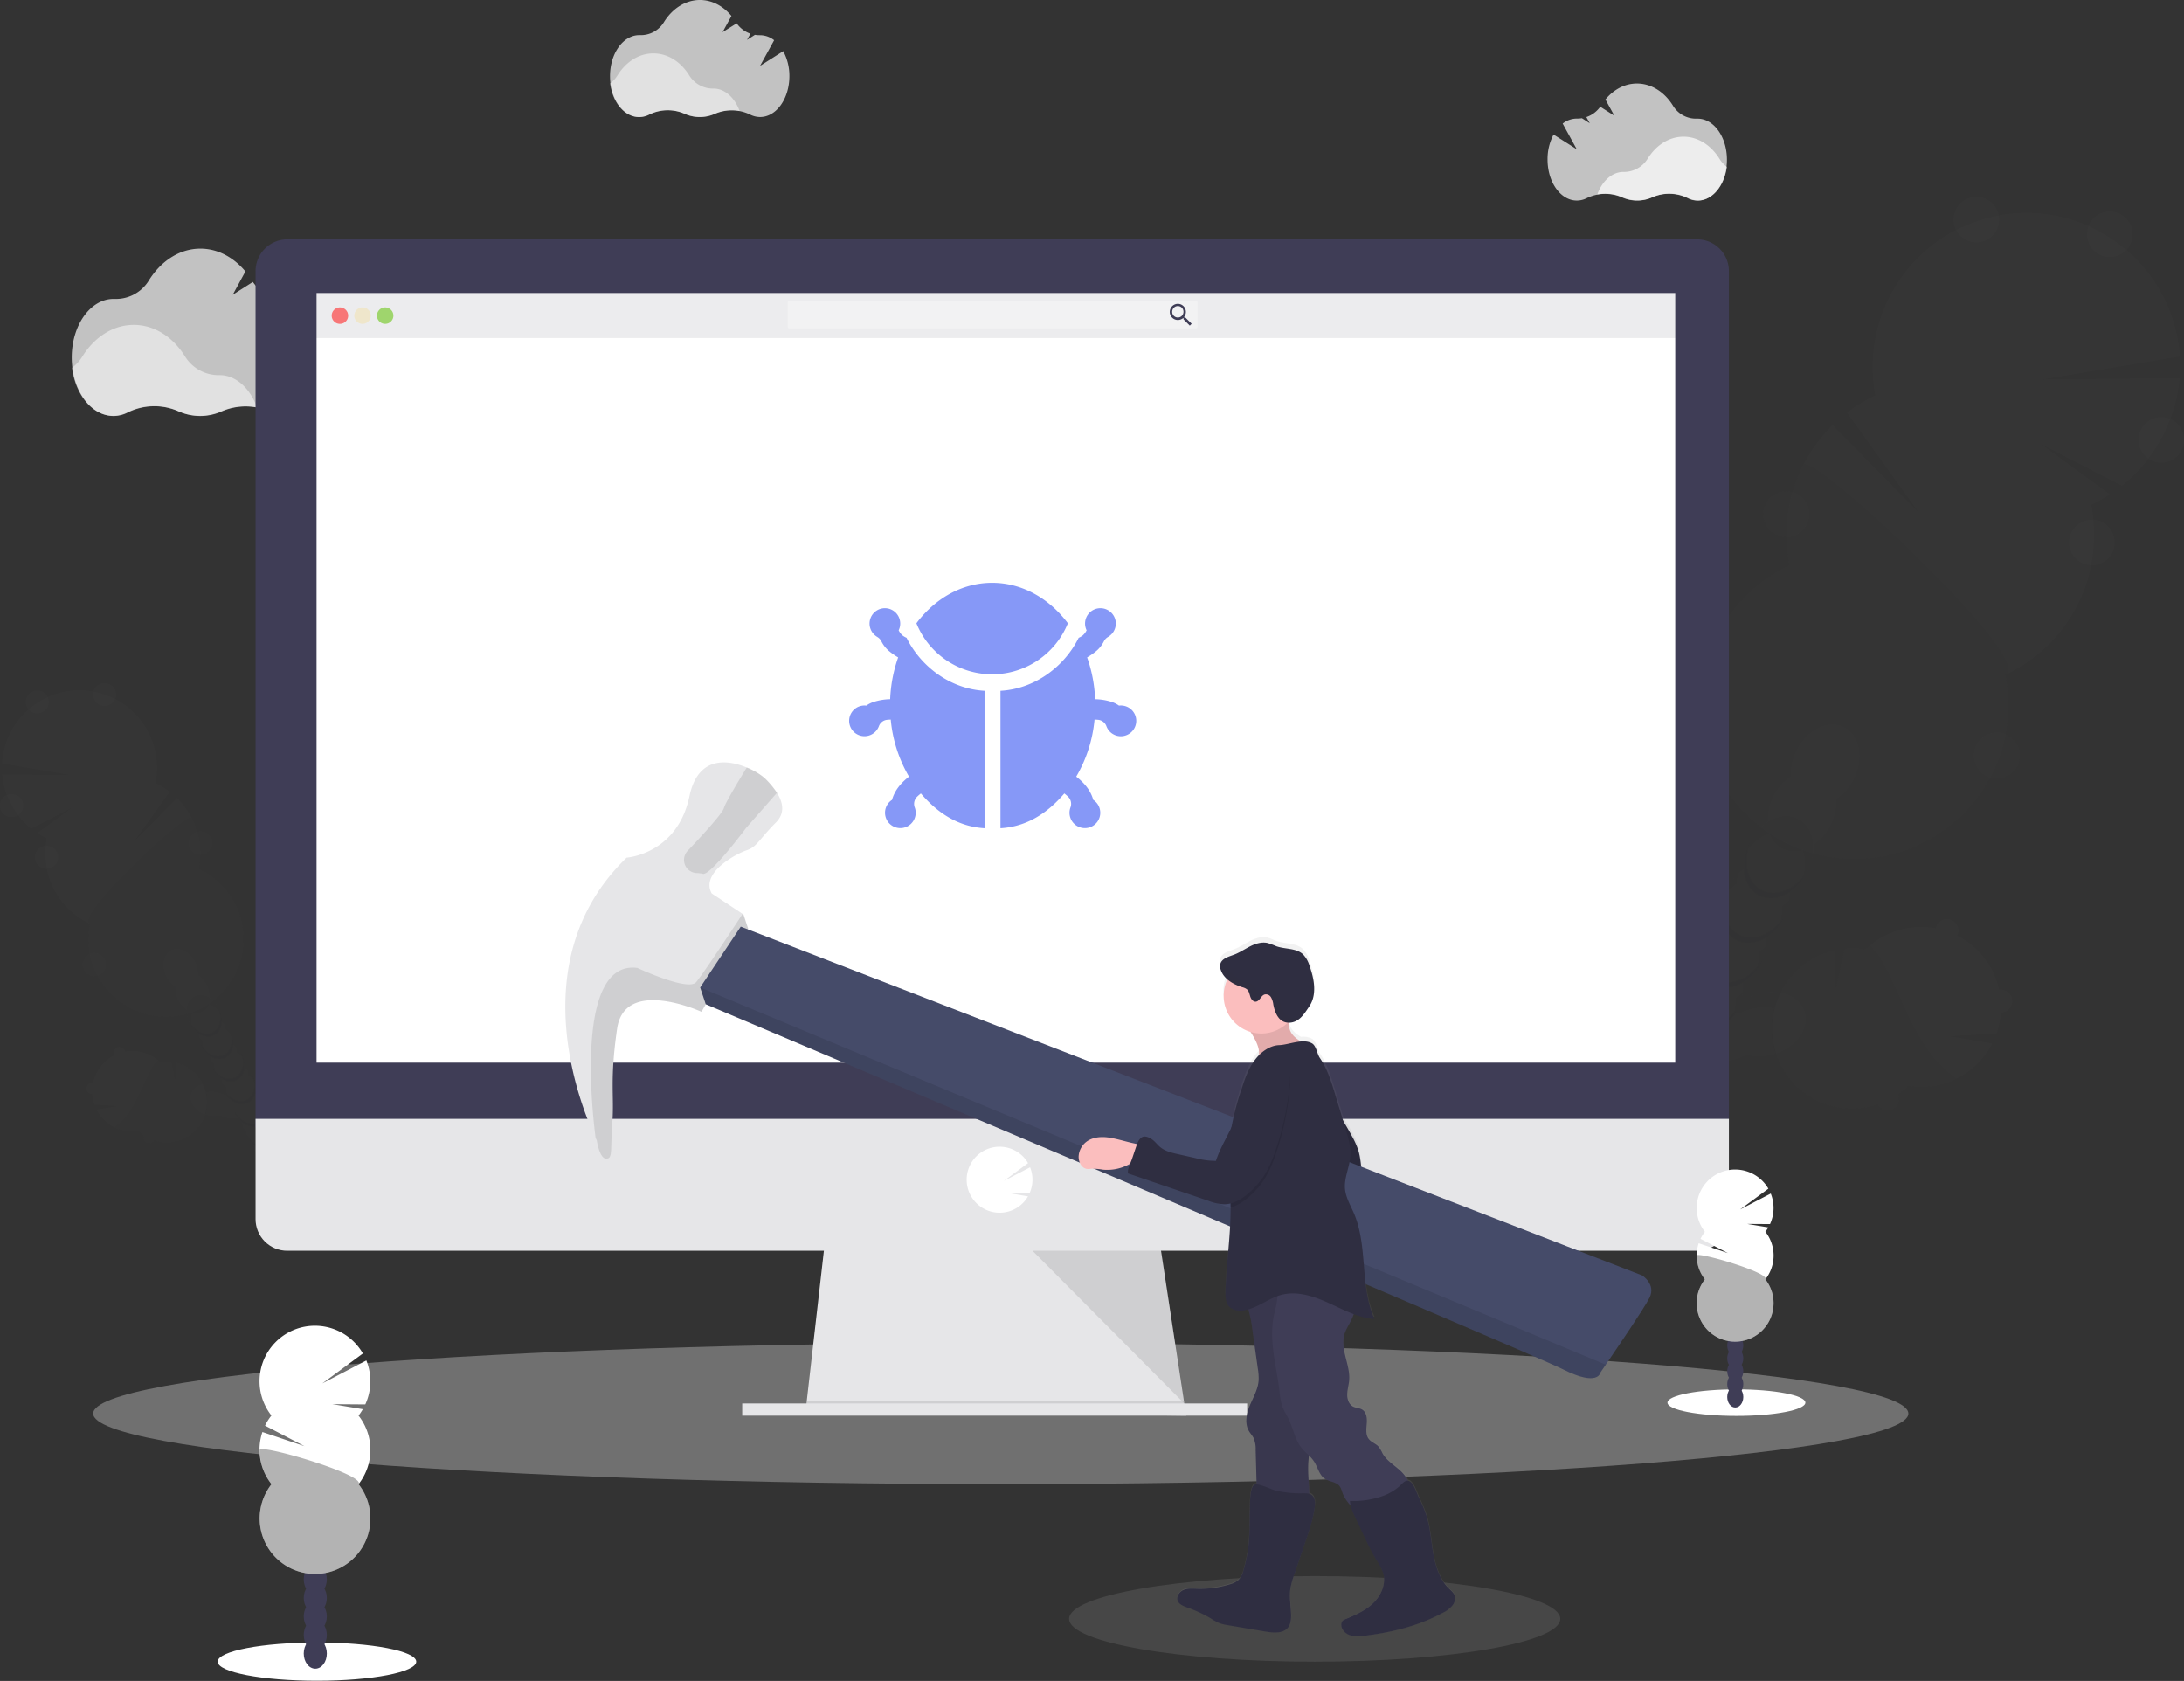 <svg width="217" height="167" fill="none" xmlns="http://www.w3.org/2000/svg"><rect width="100%" height="100%" fill="#333333" stroke="none"/><g clip-path="url(#clip0)"><path opacity=".3" d="M99.435 147.443c49.804 0 90.178-3.139 90.178-7.012 0-3.873-40.374-7.012-90.178-7.012-49.804 0-90.178 3.139-90.178 7.012 0 3.873 40.374 7.012 90.178 7.012z" fill="#fff"/><g opacity=".1"><path opacity=".1" d="M179.306 100.474c-.539-1.638-2.725-2.393-4.88-1.683a5.259 5.259 0 00-.898.389 4.569 4.569 0 00-.424-.098c.117-.471.163-.958.133-1.443a5.222 5.222 0 002.313-4.562 5.228 5.228 0 002.304-4.562 5.041 5.041 0 001.747-1.98c1.039-2.062.609-4.378-.964-5.175-1.572-.796-3.692.23-4.731 2.291a5.04 5.04 0 00-.558 2.582 5.235 5.235 0 00-2.305 4.562 5.24 5.24 0 00-2.304 4.562 5.235 5.235 0 00-2.313 4.564 5.046 5.046 0 00-1.746 1.981 5.393 5.393 0 00-.441 1.22 4.525 4.525 0 00-.942-1.006 5.41 5.41 0 00-.213-.956c-.708-2.16-2.609-3.478-4.243-2.938-1.634.54-2.389 2.726-1.681 4.887.29.926.849 1.746 1.604 2.354.042.325.113.645.213.956.411 1.254 1.224 2.223 2.153 2.71a4.98 4.98 0 00-.176.828 5.384 5.384 0 00-1.6 3.169 5.372 5.372 0 00-1.6 3.17 5.248 5.248 0 00-1.061 1.447c-1.041 2.061-.611 4.379.962 5.174 1.572.795 3.692-.227 4.733-2.29.275-.538.455-1.12.531-1.72a5.38 5.38 0 001.6-3.168 5.372 5.372 0 001.6-3.17 5.36 5.36 0 001.58-3.168 5.354 5.354 0 001.604-3.175c.27-.256.512-.541.72-.85a4.965 4.965 0 002.603-.164c.311-.101.611-.231.898-.388a4.924 4.924 0 002.847-.102c2.15-.704 3.472-2.608 2.935-4.248z" fill="#3F3D56"/><g opacity=".1" fill="#000"><path opacity=".1" d="M175.501 94.014c-.223.22-.467.415-.73.585a4.88 4.88 0 01-.235 1.79c.167-.23.316-.474.445-.728a5.243 5.243 0 00.52-1.647zM177.805 89.452c-.222.22-.467.415-.73.585a4.88 4.88 0 01-.235 1.79c.167-.23.316-.475.445-.73a5.261 5.261 0 00.52-1.645zM172.579 87.754a4.736 4.736 0 01.036-.937 5.284 5.284 0 00-1.014 1.396 5.51 5.51 0 00-.323.793c.352-.496.793-.92 1.301-1.252zM157.954 115.363c.185-.259.395-.499.626-.718.036-.288.097-.573.184-.85a5.4 5.4 0 00-.486.788 5.366 5.366 0 00-.324.78zM159.553 112.197c.186-.259.395-.499.626-.718.035-.281.094-.558.176-.829a5.504 5.504 0 00-.467.763 5.651 5.651 0 00-.335.784zM173.195 98.576c-.221.22-.465.415-.728.583.029.484-.016.971-.134 1.442.144.025.285.058.425.098.286-.157.587-.287.897-.389 2.16-.71 4.344.045 4.881 1.683.133.412.156.851.068 1.275.71-.837 1.005-1.857.7-2.792-.539-1.638-2.725-2.393-4.88-1.683a5.224 5.224 0 00-.898.389 4.601 4.601 0 00-.424-.098c.04-.17.07-.338.093-.508zM157.164 116.955a5.4 5.4 0 00-.812 1.583c.189-.26.402-.502.636-.723.033-.291.092-.579.176-.86zM170.265 92.317a4.59 4.59 0 01.036-.938 5.31 5.31 0 00-1.337 2.189c.351-.495.792-.92 1.301-1.251zM166.935 110.922a5.21 5.21 0 01-.212.931 5.666 5.666 0 00.789-1.581c-.174.233-.367.45-.577.65zM163.735 117.259a5.116 5.116 0 01-.213.93 5.608 5.608 0 00.792-1.581 5.045 5.045 0 01-.579.651zM165.335 114.088a5.042 5.042 0 01-.212.931 5.71 5.71 0 00.454-.718c.139-.273.255-.558.346-.85a5.139 5.139 0 01-.588.637zM168.535 107.754a5.177 5.177 0 01-.212.928 5.51 5.51 0 00.791-1.593 5.019 5.019 0 01-.579.665zM158.06 99.74c1.638-.537 3.539.779 4.243 2.94.1.312.171.633.212.958.364.284.682.623.943 1.005a5.36 5.36 0 01.441-1.222c.074-.144.155-.282.238-.425a4.495 4.495 0 00-.849-.888 5.458 5.458 0 00-.212-.956c-.709-2.161-2.61-3.479-4.244-2.939-.934.306-1.579 1.15-1.829 2.216a2.475 2.475 0 011.057-.688zM165.656 101.441a4.64 4.64 0 01.038-.935 5.276 5.276 0 00-1.016 1.396 5.479 5.479 0 00-.323.79 4.9 4.9 0 011.301-1.251zM167.96 96.876a4.641 4.641 0 01.039-.935 5.207 5.207 0 00-1.017 1.394c-.128.256-.236.52-.322.793.351-.495.792-.92 1.3-1.252zM162.136 120.427a5.23 5.23 0 01-.212.933 5.464 5.464 0 00.791-1.592 4.967 4.967 0 01-.579.659z"/></g><path opacity=".1" d="M182.45 79.39a5.024 5.024 0 001.746-1.98c1.042-2.061.611-4.38-.961-5.176-1.572-.797-3.692.23-4.734 2.293a5.031 5.031 0 00-.556 2.588 5.232 5.232 0 00-2.304 4.562 5.017 5.017 0 00-1.746 1.98 5.276 5.276 0 00-.321.785 4.424 4.424 0 012.285-1.7 2.6 2.6 0 003.298 1.665 4.44 4.44 0 010 2.85c.165-.229.313-.47.441-.723a5.029 5.029 0 00.556-2.581 5.227 5.227 0 002.304-4.562h-.008z" fill="#3F3D56"/><path opacity=".1" d="M207.776 50.143c.64-.299 1.258-.642 1.85-1.026l-6.86-5.019 8.063 4.158a15.323 15.323 0 005.729-10.69l-13.703.14 13.733-2.299a15.313 15.313 0 00-5.547-10.78 15.261 15.261 0 00-22.055 2.831 15.309 15.309 0 00-2.651 11.833 15.295 15.295 0 00-2.814 1.7l7.161 9.973-8.597-8.73a15.324 15.324 0 00-4.28 13.942 15.289 15.289 0 00-6.36 5.544 15.319 15.319 0 00-.255 16.23 15.29 15.29 0 006.182 5.742 15.26 15.26 0 0016.142-1.474 15.317 15.317 0 005.732-15.183 15.286 15.286 0 007.186-6.967 15.319 15.319 0 001.344-9.925z" fill="#fff"/><path opacity=".1" d="M179.157 46.25a15.27 15.27 0 00-1.348 9.926 15.28 15.28 0 00-6.359 5.544 15.31 15.31 0 00-.255 16.23 15.283 15.283 0 006.182 5.742 15.256 15.256 0 0016.141-1.474 15.298 15.298 0 005.043-6.768 15.317 15.317 0 00.689-8.416c2.999-1.394-19.325-22.316-20.093-20.783z" fill="#000"/><path opacity=".1" d="M196.374 24.099a2.27 2.27 0 002.268-2.272 2.27 2.27 0 00-2.268-2.272 2.27 2.27 0 00-2.269 2.272 2.27 2.27 0 002.269 2.271zM209.623 25.556a2.27 2.27 0 002.268-2.271 2.27 2.27 0 00-2.268-2.272 2.27 2.27 0 00-2.269 2.272 2.27 2.27 0 002.269 2.271zM214.732 45.968A2.27 2.27 0 00217 43.697a2.27 2.27 0 00-2.268-2.272 2.27 2.27 0 00-2.269 2.272 2.27 2.27 0 002.269 2.271zM207.836 56.161a2.27 2.27 0 002.268-2.271 2.27 2.27 0 00-2.268-2.272 2.27 2.27 0 00-2.269 2.272 2.27 2.27 0 002.269 2.271zM198.415 77.332a2.27 2.27 0 002.268-2.272 2.27 2.27 0 00-2.268-2.271 2.27 2.27 0 00-2.269 2.271 2.27 2.27 0 002.269 2.272z" fill="#fff"/><path opacity=".1" d="M198.415 77.332a2.27 2.27 0 002.268-2.272 2.27 2.27 0 00-2.268-2.271 2.27 2.27 0 00-2.269 2.271 2.27 2.27 0 002.269 2.272z" fill="#000"/><path opacity=".1" d="M177.468 53.354a2.27 2.27 0 002.268-2.271 2.27 2.27 0 00-2.268-2.272 2.27 2.27 0 00-2.268 2.272 2.27 2.27 0 002.268 2.271z" fill="#fff"/><path opacity=".1" d="M177.468 53.354a2.27 2.27 0 002.268-2.271 2.27 2.27 0 00-2.268-2.272 2.27 2.27 0 00-2.268 2.272 2.27 2.27 0 002.268 2.271zM175.049 88.445c-1.509-.763-1.965-2.924-1.084-4.917a4.12 4.12 0 00-.134.25c-1.042 2.062-.611 4.378.961 5.175 1.573.796 3.692-.23 4.732-2.29.045-.086.083-.173.121-.258-1.08 1.893-3.089 2.805-4.596 2.04zM172.808 92.882c-1.506-.763-1.965-2.924-1.082-4.92a6.067 6.067 0 00-.136.251c-1.041 2.061-.611 4.38.962 5.174 1.572.795 3.692-.227 4.733-2.29.043-.085.083-.17.121-.257-1.082 1.893-3.089 2.804-4.598 2.042zM170.568 97.316c-1.507-.763-1.965-2.924-1.082-4.917-.047.08-.094.164-.136.25-1.042 2.062-.609 4.378.963 5.175 1.573.797 3.69-.23 4.732-2.29.042-.086.083-.173.121-.258-1.08 1.894-3.089 2.805-4.598 2.04zM168.336 101.764c-1.509-.763-1.965-2.924-1.085-4.917-.046.08-.091.164-.135.249-1.04 2.06-.609 4.379.963 5.176 1.572.797 3.692-.23 4.732-2.293.044-.085.082-.17.121-.257-1.087 1.883-3.096 2.794-4.596 2.042zM166.089 106.188c-1.509-.763-1.965-2.924-1.085-4.917a3.92 3.92 0 00-.133.25c-1.042 2.062-.611 4.378.961 5.175 1.572.796 3.692-.23 4.734-2.291a9.91 9.91 0 00.121-.257c-1.078 1.893-3.092 2.805-4.598 2.04zM163.848 110.625c-1.507-.763-1.965-2.924-1.082-4.917a3.93 3.93 0 00-.136.248c-1.042 2.061-.611 4.38.963 5.176 1.575.797 3.682-.231 4.742-2.292.043-.085.083-.17.121-.257-1.092 1.893-3.091 2.804-4.608 2.042zM161.608 115.059c-1.507-.762-1.965-2.923-1.083-4.917-.046.083-.091.164-.135.251-1.04 2.061-.609 4.377.963 5.174 1.572.797 3.692-.229 4.732-2.29.044-.085.082-.173.121-.258-1.08 1.894-3.09 2.805-4.598 2.04zM159.368 119.496c-1.508-.763-1.964-2.924-1.084-4.917a4.92 4.92 0 00-.134.249c-1.041 2.061-.611 4.379.962 5.176 1.572.797 3.692-.23 4.733-2.293.043-.085.081-.17.119-.257-1.08 1.893-3.089 2.796-4.596 2.042z" fill="#000"/><path opacity=".1" d="M157.896 122.412c-1.507-.765-1.965-2.924-1.082-4.92a5.08 5.08 0 00-.136.251c-1.042 2.061-.611 4.38.961 5.174 1.572.795 3.692-.227 4.734-2.29.042-.085.083-.17.121-.257-1.082 1.893-3.092 2.804-4.598 2.042z" fill="#000"/><path opacity=".1" d="M198.378 102.669a7.95 7.95 0 00.425-2.08 1.14 1.14 0 001.067-.762 1.138 1.138 0 00-.364-1.26 1.137 1.137 0 00-.875-.235 7.92 7.92 0 00-4.168-5.378 1.137 1.137 0 00-1.366-1.591 1.135 1.135 0 00-.76.87 7.942 7.942 0 00-6.974 2.094 7.975 7.975 0 00-2.084-.062l-.919 4.188-.055-4.037a7.938 7.938 0 00-5.101 3.665 7.96 7.96 0 00.615 9.086 7.932 7.932 0 008.73 2.548 1.13 1.13 0 002.1-.322 1.143 1.143 0 00-.069-.681 7.956 7.956 0 001.018-.833 7.94 7.94 0 008.341-4.213l-4.276-.721 4.715-.276z" fill="#fff"/><path opacity=".1" d="M191.774 104.703c-1.579-2.087-2.546-4.558-3.66-6.93a28.965 28.965 0 00-1.501-2.839l-.836-.975c-.14.119-.28.242-.424.372a7.978 7.978 0 00-2.084-.062l-.918 4.188-.055-4.037a7.93 7.93 0 00-5.102 3.665 7.958 7.958 0 003.087 11.13 7.913 7.913 0 006.258.504c.11.198.276.358.478.459a1.128 1.128 0 001.289-.184 1.135 1.135 0 00.264-1.278 7.88 7.88 0 001.018-.832 7.953 7.953 0 004.762-.706 11.19 11.19 0 01-2.576-2.475z" fill="#000"/><path opacity=".1" d="M163.818 95.735a1.132 1.132 0 00-.46-1.503 1.13 1.13 0 00-.554-.143 7.946 7.946 0 00-2.483-4.427c.208-.81.287-1.65.234-2.486l-4.17-.712 4.049-.255a8.196 8.196 0 00-.299-1.121c.157-.11.286-.255.373-.425a1.141 1.141 0 00-.164-1.266 1.138 1.138 0 00-1.234-.315 7.938 7.938 0 00-9.817-2.623 7.949 7.949 0 00-3.838 3.808 7.968 7.968 0 00-.517 5.385 1.14 1.14 0 00-.389 1.81 1.133 1.133 0 001.257.287 7.98 7.98 0 001.504 1.838 7.959 7.959 0 00.37 5.049l5.591-1.453-4.987 2.626a7.941 7.941 0 008.544 3.504 7.933 7.933 0 004.152-2.504 7.962 7.962 0 001.926-4.455 1.127 1.127 0 00.912-.619z" fill="#fff"/><path opacity=".1" d="M163.818 95.735a1.132 1.132 0 00-.46-1.503 1.133 1.133 0 00-.554-.143 7.946 7.946 0 00-2.483-4.427c.034-.134.064-.265.089-.4-.148.108-.285.23-.409.364-.753.827-1.139 1.938-1.884 2.773-.879.986-2.194 1.5-3.508 1.639-1.313.138-2.635-.064-3.931-.317-1.074-.213-2.163-.459-3.251-.355-.106 0-.212.023-.31.04.064.062.127.124.193.183a7.965 7.965 0 00.369 5.049l5.592-1.456-4.987 2.627a7.941 7.941 0 008.544 3.504 7.94 7.94 0 004.152-2.504 7.962 7.962 0 001.926-4.455 1.125 1.125 0 00.912-.619z" fill="#000"/></g><g opacity=".1"><path opacity=".1" d="M18.988 108.634c.272-.827 1.373-1.207 2.46-.85.156.051.307.116.451.195.07-.019.143-.036.213-.049a2.395 2.395 0 01-.068-.727 2.643 2.643 0 01-1.16-2.299 2.535 2.535 0 01-.88-.996 2.556 2.556 0 01-.282-1.301 2.545 2.545 0 01-.878-.998c-.522-1.037-.31-2.204.486-2.608.796-.403 1.86.117 2.385 1.154.207.402.304.851.28 1.303a2.628 2.628 0 011.16 2.297 2.635 2.635 0 011.16 2.299 2.628 2.628 0 011.162 2.297 2.544 2.544 0 011.093 1.615c.13-.193.29-.364.473-.508.022-.164.059-.325.11-.482.359-1.088 1.316-1.751 2.141-1.488.825.264 1.203 1.375.849 2.463-.147.467-.428.88-.809 1.188a2.681 2.681 0 01-.11.48 2.356 2.356 0 01-1.084 1.364c.04.139.07.281.089.425.219.211.4.457.537.729.139.271.23.565.267.867.22.21.402.457.54.729.138.271.228.565.266.867.22.211.403.458.54.731.523 1.037.307 2.205-.484 2.605-.792.399-1.861-.115-2.385-1.154a2.652 2.652 0 01-.268-.867 2.699 2.699 0 01-.806-1.596 2.696 2.696 0 01-.806-1.595 2.683 2.683 0 01-.807-1.596 2.676 2.676 0 01-.536-.729 2.624 2.624 0 01-.268-.867 2.49 2.49 0 01-.363-.425 2.519 2.519 0 01-1.31-.081 2.789 2.789 0 01-.455-.197 2.47 2.47 0 01-1.432-.051c-1.076-.36-1.74-1.318-1.47-2.144z" fill="#3F3D56"/><g opacity=".1" fill="#000"><path opacity=".1" d="M20.905 105.376c.112.111.236.21.369.295-.018.305.022.611.119.901a2.653 2.653 0 01-.488-1.196zM19.744 103.081c.113.11.236.208.369.293-.018.306.022.613.119.903a2.696 2.696 0 01-.488-1.196zM22.382 102.225c.01-.158.004-.316-.017-.472a2.696 2.696 0 01.672 1.103c-.177-.25-.399-.464-.655-.631zM29.743 116.134a2.485 2.485 0 00-.314-.361 2.642 2.642 0 00-.093-.425 2.836 2.836 0 01.407.786zM28.931 114.538a2.491 2.491 0 00-.314-.361 2.499 2.499 0 00-.089-.425c.175.237.31.501.4.782l.003.004zM22.067 107.679c.111.111.235.208.367.291-.016.245.007.49.068.727a2.203 2.203 0 00-.212.049 2.779 2.779 0 00-.454-.195c-1.086-.357-2.188.023-2.457.85-.068.205-.08.425-.036.637a1.474 1.474 0 01-.352-1.405c.271-.826 1.372-1.206 2.459-.85.156.052.307.117.452.196.07-.019.142-.036.212-.049a2.156 2.156 0 01-.047-.251zM30.143 116.935a2.729 2.729 0 01.407.797 2.455 2.455 0 00-.314-.363 2.652 2.652 0 00-.093-.434zM23.542 104.526c.01-.157.005-.316-.017-.472a2.664 2.664 0 01.673 1.101 2.417 2.417 0 00-.656-.629zM25.22 113.897c.02.159.055.315.104.467a2.67 2.67 0 01-.399-.801c.088.12.187.232.295.334zM26.83 117.088c.021.159.057.315.106.468a2.728 2.728 0 01-.399-.793c.089.116.187.225.293.325zM26.026 115.493c.02.158.055.315.104.467a2.662 2.662 0 01-.225-.368 2.651 2.651 0 01-.174-.425c.089.117.188.226.295.326zM24.414 112.299c.02.159.054.317.104.469a2.602 2.602 0 01-.213-.367 2.616 2.616 0 01-.176-.425c.085.116.18.224.285.323zM29.692 108.264c-.826-.272-1.783.391-2.14 1.487a2.688 2.688 0 00-.11.482 2.283 2.283 0 00-.475.506 2.743 2.743 0 00-.341-.828c.12-.168.263-.318.424-.447.022-.164.059-.325.11-.482.359-1.088 1.316-1.751 2.141-1.487a1.474 1.474 0 01.92 1.117 1.264 1.264 0 00-.53-.348zM25.863 109.12c.01-.157.005-.315-.017-.472a2.664 2.664 0 01.673 1.103 2.409 2.409 0 00-.656-.631zM24.702 106.821a2.37 2.37 0 00-.017-.472c.207.206.38.443.511.703.064.129.118.263.162.4-.177-.25-.4-.464-.656-.631zM27.637 118.684c.02.16.056.317.106.47a2.694 2.694 0 01-.225-.37 2.728 2.728 0 01-.174-.425c.09.116.187.225.293.325z"/></g><path opacity=".1" d="M17.404 98.011a2.531 2.531 0 01-.879-.996c-.524-1.04-.307-2.206.484-2.608.791-.401 1.86.115 2.385 1.154.207.4.304.85.28 1.3a2.634 2.634 0 011.16 2.3c.377.248.681.592.881.996.064.128.118.26.162.395a2.246 2.246 0 00-1.153-.85 1.31 1.31 0 01-1.661.85 2.24 2.24 0 000 1.435 2.776 2.776 0 01-.212-.364 2.548 2.548 0 01-.282-1.3 2.638 2.638 0 01-1.161-2.3l-.004-.012z" fill="#3F3D56"/><path opacity=".1" d="M4.647 83.277a7.812 7.812 0 01-.932-.517l3.455-2.528-4.062 2.093A7.72 7.72 0 01.225 76.94l6.904.073-6.919-1.16a7.72 7.72 0 012.766-5.496 7.697 7.697 0 018.867-.692 7.706 7.706 0 013.583 5 7.722 7.722 0 01.02 3.142c.502.233.977.517 1.418.85l-3.607 5.024 4.33-4.395a7.72 7.72 0 012.157 7.023 7.72 7.72 0 01.224 13.872 7.697 7.697 0 01-10.679-4.159 7.722 7.722 0 01-.346-4.243 7.703 7.703 0 01-3.616-3.506 7.72 7.72 0 01-.68-4.994v-.002z" fill="#fff"/><path opacity=".1" d="M19.065 81.318a7.684 7.684 0 01.679 5 7.72 7.72 0 01.224 13.871 7.69 7.69 0 01-8.139-.745 7.71 7.71 0 01-2.885-7.657c-1.513-.703 9.732-11.24 10.12-10.47z" fill="#000"/><path opacity=".1" d="M10.39 70.158a1.144 1.144 0 10-.001-2.289 1.144 1.144 0 00.001 2.289zM3.715 70.893a1.144 1.144 0 10-.001-2.289 1.144 1.144 0 00.001 2.29zM1.144 81.175a1.145 1.145 0 10-.002-2.289 1.145 1.145 0 00.002 2.29zM4.618 86.311a1.145 1.145 0 10-.002-2.289 1.145 1.145 0 00.002 2.29zM9.361 96.976a1.144 1.144 0 10-.001-2.289 1.144 1.144 0 00.001 2.29z" fill="#fff"/><path opacity=".1" d="M9.361 96.976a1.144 1.144 0 10-.001-2.289 1.144 1.144 0 00.001 2.29z" fill="#000"/><path opacity=".1" d="M19.914 84.896a1.145 1.145 0 10-.002-2.289 1.145 1.145 0 00.002 2.29z" fill="#fff"/><path opacity=".1" d="M19.914 84.896a1.145 1.145 0 10-.002-2.289 1.145 1.145 0 00.002 2.29zM21.134 102.573c.76-.384.988-1.472.545-2.477l.068.125c.524 1.039.307 2.206-.486 2.607-.794.402-1.859-.114-2.383-1.153-.021-.043-.043-.085-.062-.13.546.954 1.558 1.413 2.318 1.028zM22.26 104.809c.76-.385.991-1.475.548-2.478.023.04.046.083.068.125.524 1.04.307 2.206-.486 2.608-.794.401-1.86-.115-2.383-1.154-.024-.043-.043-.087-.062-.13.546.959 1.56 1.413 2.315 1.029zM23.389 107.042c.76-.385.99-1.472.545-2.478.025.043.047.083.07.128.524 1.037.305 2.206-.486 2.605-.791.4-1.859-.115-2.383-1.154a1.437 1.437 0 01-.061-.129c.543.954 1.555 1.413 2.315 1.028zM24.518 109.277c.76-.384.99-1.472.545-2.477.023.04.047.083.068.125.526 1.039.307 2.206-.484 2.607-.791.402-1.86-.114-2.385-1.153-.021-.043-.04-.088-.06-.13.544.952 1.556 1.413 2.316 1.028zM25.647 111.511c.76-.385.989-1.473.545-2.476.024.041.047.083.068.126.524 1.039.308 2.205-.483 2.607-.792.401-1.861-.117-2.385-1.154-.022-.045-.04-.087-.062-.13.545.952 1.558 1.411 2.317 1.027zM26.776 113.746c.76-.385.988-1.473.545-2.478.023.043.046.083.068.126.524 1.039.307 2.205-.484 2.607-.792.402-1.86-.115-2.385-1.154a2.47 2.47 0 01-.061-.129c.545.945 1.557 1.413 2.317 1.028zM27.904 115.982c.758-.385.99-1.475.546-2.478.023.04.046.083.068.125.524 1.039.307 2.206-.486 2.608-.794.401-1.859-.117-2.383-1.154-.021-.045-.043-.087-.062-.13.546.952 1.558 1.413 2.317 1.029zM29.03 118.215c.76-.385.992-1.473.546-2.478.026.043.047.083.07.128.524 1.037.306 2.205-.486 2.605-.791.399-1.859-.115-2.383-1.154a1.456 1.456 0 01-.061-.13c.545.954 1.555 1.413 2.315 1.029z" fill="#000"/><path opacity=".1" d="M29.78 119.683c.76-.384.989-1.472.545-2.477.024.042.047.082.068.127.524 1.037.308 2.206-.484 2.605-.791.4-1.86-.115-2.385-1.154a2.47 2.47 0 01-.061-.129c.539.958 1.551 1.413 2.317 1.028z" fill="#000"/><path opacity=".1" d="M9.38 109.739a3.956 3.956 0 01-.212-1.048.576.576 0 01-.417-.184.576.576 0 01-.085-.655.568.568 0 01.59-.298 3.998 3.998 0 012.098-2.709.574.574 0 01.689-.802.57.57 0 01.382.439 3.998 3.998 0 013.514 1.062c.35-.058.708-.068 1.061-.03l.463 2.108.01-2.033a3.998 3.998 0 013.064 3.372 4.012 4.012 0 01-2.073 4.059 3.991 3.991 0 01-3.13.28.57.57 0 01-.89.138.577.577 0 01-.134-.644 3.95 3.95 0 01-.512-.425 4.003 4.003 0 01-4.201-2.125l2.154-.363-2.37-.142z" fill="#fff"/><path opacity=".1" d="M12.708 110.763c.795-1.063 1.283-2.295 1.844-3.489.224-.492.476-.97.755-1.433l.424-.49c.072.061.142.123.212.187.351-.058.708-.068 1.061-.03l.463 2.108.006-2.027a4 4 0 013.064 3.372 4.01 4.01 0 01-2.073 4.059 3.99 3.99 0 01-3.13.28.57.57 0 01-1.059-.163.574.574 0 01.035-.343 3.956 3.956 0 01-.512-.425 4.03 4.03 0 01-2.4-.355c.501-.344.943-.766 1.31-1.251z" fill="#000"/><path opacity=".1" d="M26.79 106.245a.572.572 0 01.512-.829c.162-.86.6-1.644 1.25-2.231a3.974 3.974 0 01-.117-1.251l2.099-.353-2.04-.13c.037-.192.088-.381.153-.565a.556.556 0 01-.244-.543.575.575 0 01.76-.466 3.992 3.992 0 017.06 1.046 4.01 4.01 0 01.078 2.262.57.57 0 01-.437 1.056 3.99 3.99 0 01-.758.923 4.018 4.018 0 01-.184 2.549l-2.808-.739 2.51 1.324a4.005 4.005 0 01-5.57 1.233 4.01 4.01 0 01-1.395-1.56 4.064 4.064 0 01-.412-1.414.565.565 0 01-.456-.312z" fill="#fff"/><path opacity=".1" d="M26.79 106.245a.572.572 0 01.512-.829c.162-.86.6-1.644 1.25-2.231a3.486 3.486 0 01-.045-.199c.076.054.147.115.212.182.38.425.575.976.949 1.396a2.735 2.735 0 001.767.827 6.69 6.69 0 001.98-.159 5.798 5.798 0 011.638-.181l.157.021-.098.092a4.023 4.023 0 01-.184 2.55l-2.814-.74 2.51 1.324a4.005 4.005 0 01-5.57 1.233 4.004 4.004 0 01-1.395-1.56 4.065 4.065 0 01-.412-1.413.566.566 0 01-.456-.313z" fill="#000"/></g><path opacity=".5" d="M73.49 11.03a4.288 4.288 0 00-2.491.272 3.67 3.67 0 01-2.992 0 4.187 4.187 0 00-3.518.07c-.312.165-.66.252-1.012.253-1.426 0-2.612-1.438-2.858-3.336.284-.208.526-.47.713-.769.836-1.35 2.121-2.216 3.583-2.216 1.462 0 2.735.85 3.571 2.19A2.76 2.76 0 0070.854 8.8h.039c1.124-.006 2.107.905 2.597 2.231z" fill="#fff"/><path opacity=".7" d="M77.823 5.08l-2.305 1.465 1.399-2.55a2.277 2.277 0 00-1.394-.497h-.036c-.16.002-.32-.01-.478-.037l-.783.498.335-.61a2.799 2.799 0 01-1.366-1.03l-1.403.877.883-1.609C71.858.603 70.755 0 69.543 0c-1.453 0-2.758.867-3.586 2.216a2.68 2.68 0 01-2.37 1.275h-.07c-1.604 0-2.907 1.821-2.907 4.072 0 2.25 1.303 4.069 2.907 4.069.353-.001.7-.088 1.012-.253a4.18 4.18 0 013.518-.068 3.682 3.682 0 002.992 0 4.185 4.185 0 013.486.068c.31.16.653.245 1.002.246 1.606 0 2.907-1.82 2.907-4.069a5.183 5.183 0 00-.611-2.475z" fill="#fff"/><path opacity=".5" d="M25.536 40.469a6.146 6.146 0 00-3.558.386 5.237 5.237 0 01-4.273-.01 5.98 5.98 0 00-5.025.1c-.446.235-.943.36-1.447.361-2.037 0-3.732-2.055-4.085-4.766a3.91 3.91 0 001.019-1.099c1.195-1.927 3.045-3.166 5.122-3.166s3.904 1.224 5.092 3.13a3.932 3.932 0 003.395 1.864h.053c1.609-.002 3.013 1.3 3.707 3.2z" fill="#fff"/><path opacity=".7" d="M31.732 31.959l-3.293 2.09 1.999-3.64a3.252 3.252 0 00-1.992-.711h-.054a3.842 3.842 0 01-.683-.051l-1.112.72.48-.871a3.969 3.969 0 01-1.952-1.487l-1.999 1.274 1.258-2.316c-1.169-1.404-2.743-2.265-4.475-2.265-2.077 0-3.927 1.237-5.122 3.164a3.833 3.833 0 01-3.395 1.83h-.112c-2.294 0-4.153 2.603-4.153 5.816 0 3.212 1.86 5.815 4.153 5.815a3.097 3.097 0 001.447-.363 5.978 5.978 0 015.024-.098 5.235 5.235 0 004.274.01 5.987 5.987 0 014.982.097c.441.23.932.353 1.43.354 2.294 0 4.152-2.605 4.152-5.815a7.395 7.395 0 00-.857-3.553zM158.707 19.318a4.289 4.289 0 012.491.272 3.66 3.66 0 002.989 0 4.192 4.192 0 013.518.07c.312.165.66.251 1.012.253 1.426 0 2.614-1.439 2.861-3.337a2.741 2.741 0 01-.713-.769c-.832-1.353-2.133-2.227-3.59-2.227-1.458 0-2.733.85-3.569 2.191a2.764 2.764 0 01-2.373 1.311h-.036c-1.129-.002-2.113.91-2.59 2.236z" fill="#fff"/><path opacity=".7" d="M154.361 13.368l2.304 1.46-1.4-2.55a2.281 2.281 0 011.394-.497h.038c.16.001.32-.01.478-.037l.78.498-.335-.61a2.8 2.8 0 001.379-1.027l1.399.889-.885-1.609c.819-.984 1.909-1.587 3.134-1.587 1.453 0 2.758.867 3.586 2.216a2.675 2.675 0 002.37 1.275h.076c1.606 0 2.907 1.821 2.907 4.071s-1.301 4.07-2.907 4.07a2.19 2.19 0 01-1.012-.253 4.178 4.178 0 00-3.518-.068 3.68 3.68 0 01-2.99 0 4.187 4.187 0 00-3.488.068c-.309.16-.653.245-1.001.246-1.605 0-2.907-1.82-2.907-4.069a5.173 5.173 0 01.598-2.486z" fill="#fff"/><path opacity=".1" d="M130.626 165.08c13.477 0 24.401-1.903 24.401-4.25s-10.924-4.25-24.401-4.25c-13.476 0-24.401 1.903-24.401 4.25s10.925 4.25 24.401 4.25z" fill="#fff"/><path d="M117.855 140.643l-37.809-.486.113-.971 1.827-16.02h33.204l2.443 16.02.186 1.215.036.242z" fill="#E6E6E8"/><path opacity=".1" d="M117.819 140.401H98.952l-18.906-.244.113-.971h37.474l.186 1.215z" fill="#000"/><path d="M123.915 139.43h-50.17v1.213h50.17v-1.213z" fill="#E6E6E8"/><path d="M171.782 26.95a3.155 3.155 0 00-3.141-3.17H28.532a3.15 3.15 0 00-2.905 1.964 3.164 3.164 0 00-.235 1.21v85.05h146.39V26.95z" fill="#3F3D56"/><path d="M25.392 111.154v9.961c0 .834.33 1.634.92 2.224.589.59 1.387.921 2.22.921h140.109c.833 0 1.632-.331 2.221-.921.589-.59.92-1.39.92-2.224v-9.961H25.392z" fill="#E6E6E8"/><path d="M166.45 29.113H31.452v76.457H166.45V29.114zM99.314 120.48a3.26 3.26 0 002.829-1.625l-1.798-.304 1.942.012a3.285 3.285 0 00.061-2.594l-2.603 1.351 2.402-1.768a3.256 3.256 0 00-2.101-1.546 3.264 3.264 0 00-3.49 1.439 3.276 3.276 0 00.187 3.775 3.262 3.262 0 002.571 1.26z" fill="#fff"/><path opacity=".1" d="M102.586 124.258l15.084 15.172-2.315-15.172h-12.769z" fill="#000"/><path opacity=".1" d="M166.49 29.122H31.346v4.466H166.49v-4.466z" fill="#444053"/><path opacity=".3" d="M118.864 29.9H78.392a.123.123 0 00-.123.123v2.471c0 .068.055.123.123.123h40.472a.124.124 0 00.123-.123v-2.471a.124.124 0 00-.123-.123z" fill="#fff"/><path d="M117.776 31.54h-.099l-.036-.032a.81.81 0 00-.309-1.267.803.803 0 10-.3 1.548c.193-.001.38-.07.528-.194l.036.032v.1l.622.622.184-.186-.626-.623zm-.744 0a.558.558 0 01-.552-.67.559.559 0 011.11.108.565.565 0 01-.344.52.555.555 0 01-.214.042z" fill="#3F3D56"/><path opacity=".8" d="M33.775 32.173a.817.817 0 100-1.635.817.817 0 000 1.635z" fill="#FA5959"/><path opacity=".8" d="M36.022 32.173a.817.817 0 10-.001-1.635.817.817 0 00.001 1.635z" fill="#F0E4C1"/><path opacity=".8" d="M38.271 32.173a.817.817 0 10-.001-1.635.817.817 0 00.001 1.635z" fill="#8CCF4D"/><path d="M106.102 61.92c-1.853-2.465-4.537-4.02-7.524-4.02-2.988 0-5.672 1.555-7.524 4.02a8.12 8.12 0 009.135 4.908 8.12 8.12 0 005.913-4.908z" fill="#8698F7"/><path d="M89.703 63.15c.116.085.241.156.373.213 1.422 2.879 4.367 5.082 7.747 5.267v13.653c-2.557-.153-4.604-1.443-6.325-3.455a4.276 4.276 0 00-.36.31 1.002 1.002 0 00-.25 1.08 1.527 1.527 0 01-.926 1.967 1.521 1.521 0 01-1.949-.96 1.527 1.527 0 01.618-1.76c.234-.846.787-1.608 1.687-2.308a13.697 13.697 0 01-1.814-5.667c-.131.002-.262.01-.393.026a.973.973 0 00-.787.637 1.526 1.526 0 11-2.218-1.844 1.523 1.523 0 01.975-.208c.228-.165.48-.29.749-.374a5.732 5.732 0 011.617-.262c.054-1.417.321-2.818.793-4.156a6.154 6.154 0 01-.965-.68 3.069 3.069 0 01-.705-.926 1.05 1.05 0 00-.405-.425 1.694 1.694 0 01-.36-.291 1.527 1.527 0 01.893-2.547 1.521 1.521 0 011.74 1.372c.026.277-.025.555-.147.805a1.5 1.5 0 00.412.533zM107.55 63.15a1.953 1.953 0 01-.375.213c-1.425 2.88-4.379 5.083-7.768 5.268v13.652c2.564-.153 4.617-1.443 6.343-3.455.149.112.259.214.361.31a.994.994 0 01.249 1.08 1.526 1.526 0 001.727 2.025 1.523 1.523 0 001.157-1.018 1.527 1.527 0 00-.62-1.76c-.234-.846-.789-1.608-1.691-2.307a13.68 13.68 0 001.819-5.667c.132 0 .263.01.394.025a.977.977 0 01.789.638 1.527 1.527 0 002.057.857 1.53 1.53 0 00.902-1.301 1.523 1.523 0 00-.735-1.401 1.533 1.533 0 00-.977-.208 2.62 2.62 0 00-.751-.374 5.762 5.762 0 00-1.622-.261 14.072 14.072 0 00-.795-4.157c.343-.195.668-.422.968-.68.292-.26.532-.575.706-.926.092-.177.233-.325.407-.425.133-.08.255-.178.361-.291a1.522 1.522 0 00-.147-2.214 1.53 1.53 0 00-2.205.274 1.528 1.528 0 00-.141 1.57c-.096.207-.237.39-.413.534z" fill="#8698F7"/><path d="M144.496 158.352a2.025 2.025 0 00-.46-.512c-.927-.877-1.358-2.165-1.587-3.427-.229-1.263-.295-2.55-.662-3.785-.2-.633-.45-1.249-.747-1.842-.212-.455-.48-1.345-.868-1.664a.572.572 0 00-.267-.13 3.168 3.168 0 00-.768-1.024c-.607-.55-1.348-.988-1.753-1.7a3.798 3.798 0 00-.41-.699c-.273-.302-.706-.425-.959-.743-.329-.413-.254-1.003-.212-1.528.043-.525 0-1.154-.454-1.43-.272-.168-.622-.151-.904-.3-.424-.212-.592-.748-.583-1.226.008-.478.157-.944.195-1.422.119-1.521-.883-3.034-.497-4.509.147-.559.482-1.043.73-1.564a3.16 3.16 0 00.212-.539 7.56 7.56 0 002.067.499c-1.169-2.626-.872-5.678-1.417-8.5l.07-.095a4.432 4.432 0 00.895-2.52c0-1.05-.49-2.032-.711-3.06-.188-.874-.18-1.787-.424-2.646a8.041 8.041 0 00-.67-1.534 31.11 31.11 0 00-.834-1.451l-.817-2.703c-.382-1.264-.775-2.55-1.517-3.642-.272-.4-.355-1.211-.773-1.454a1.864 1.864 0 00-1.103-.193c-.59-.331-1.108-.81-1.182-1.464a1.449 1.449 0 01.042-.425h.073c.933-.085 1.406-.91 1.892-1.632.785-1.169.486-2.75 0-4.08a2.757 2.757 0 00-.636-1.124c-.681-.637-1.759-.497-2.638-.805-.295-.102-.57-.257-.872-.33-.583-.136-1.194.056-1.729.326-.535.27-1.033.618-1.594.83-.56.213-1.251.38-1.389.957-.039.194-.023.394.046.58.129.37.356.697.656.947a3.772 3.772 0 00-.378 1.579 3.79 3.79 0 001.27 2.904c.409.363.891.633 1.414.791.162.26.312.523.45.793.246.476.454 1.037.369 1.547a4.725 4.725 0 00-.424.521c-.609.85-.955 1.846-1.273 2.841a30.009 30.009 0 00-1.025 3.882c-.518 1.103-1.15 2.157-1.525 3.315-.673 0-1.342-.09-1.991-.268l-1.791-.406c-.623-.142-1.273-.295-1.761-.708-.259-.212-.46-.495-.723-.705-.263-.21-.792-.457-1.08-.283a.845.845 0 00-.147.113c-.263-.533-.513-1.063-.819-1.579-.439-.722-1.092-1.383-1.92-1.521a1.953 1.953 0 00-1.441.335c-.483.345-.787 1.063-.424 1.547.091.108.189.209.295.302.246.283.465.589.656.912a4.649 4.649 0 002.862 1.861l-.074.213c-.151.442-.471.975-.391 1.434l7.966 2.73a4.888 4.888 0 001.604.355c.215-.002.428-.03.636-.085v.425c.021 2.803-.424 5.587-.507 8.387-.015.512 0 1.063.323 1.462.36.438 1.001.525 1.559.425.135-.022.266-.052.395-.089.189.705.325 1.423.407 2.148l.526 3.795c.068.389.096.783.083 1.178-.061.89-.53 1.687-.87 2.509-.339.822-.541 1.806-.095 2.575.14.238.333.44.458.687.159.381.232.794.212 1.207.033 1.144.064 2.29.094 3.438a.388.388 0 00-.268.053c-.441.344-.392 1.982-.424 2.49-.034.85 0 1.717-.047 2.576a15.347 15.347 0 01-.554 3.419 2.184 2.184 0 01-.485.979c-.249.216-.545.37-.864.449a9.872 9.872 0 01-3.27.446c-.448-.015-.914-.058-1.33.112-.416.17-.751.638-.601 1.063.13.357.522.527.877.661.809.285 1.59.645 2.334 1.075.286.195.587.366.901.512.302.108.613.185.93.23l3.762.65c.77.132 1.697.212 2.187-.425.266-.344.304-.812.291-1.25-.021-.85-.191-1.714-.081-2.564a7.89 7.89 0 01.395-1.473c.375-1.115.751-2.229 1.129-3.342.378-1.118.76-2.246.906-3.419.053-.425.049-.91-.276-1.175a.742.742 0 00-.28-.145c-.013-1.024-.146-2.051-.089-3.075.015-.255.04-.51.061-.767.197.187.373.395.525.621.362.569.496 1.321 1.05 1.7.471.323 1.169.306 1.5.773.106.18.186.374.238.576.192.501.48.959.848 1.349.127.467.302.918.524 1.347l.934 1.979c.319.709.673 1.402 1.061 2.076.297.424.536.885.711 1.372.299 1.05-.189 2.202-.961 2.975-.773.774-1.791 1.218-2.795 1.632a.792.792 0 00-.284.17.555.555 0 00-.13.37c0 .491.404.912.866 1.062.473.128.968.146 1.449.054 2.712-.33 5.415-.993 7.813-2.312.359-.171.676-.416.931-.721a1.08 1.08 0 00.23-.532 1.08 1.08 0 00-.075-.575z" fill="url(#paint0_linear)"/><path d="M133.036 110.701c.453.696.878 1.408 1.274 2.138.277.483.503.993.672 1.524.246.85.24 1.757.425 2.624.212 1.02.708 1.993.708 3.038a4.368 4.368 0 01-.895 2.499 11.855 11.855 0 01-1.872 1.934 39.932 39.932 0 01-2.648-13.007c-.021-.616-.025-1.251.2-1.827.138-.361.8-1.351 1.226-.963.155.143.195.785.291.999.179.363.386.711.619 1.041z" fill="#2F2E41"/><path opacity=".1" d="M133.036 110.701c.453.696.878 1.408 1.274 2.138.277.483.503.993.672 1.524.246.85.24 1.757.425 2.624.212 1.02.708 1.993.708 3.038a4.368 4.368 0 01-.895 2.499 11.855 11.855 0 01-1.872 1.934 39.932 39.932 0 01-2.648-13.007c-.021-.616-.025-1.251.2-1.827.138-.361.8-1.351 1.226-.963.155.143.195.785.291.999.179.363.386.711.619 1.041z" fill="#000"/><path d="M77.097 81.711c-1.678 1.679-1.88 2.418-2.888 2.752-1.008.334-4.634 2.214-3.495 4.299l3.064 2.027.09.06.468 1.41-4.634 8.262s-7.638-3.498-8.387 1.677c-.75 5.174-.274 6.587-.476 9.349-.201 2.762.066 3.561-.606 3.561-.673 0-.938-1.814-.938-1.814s-.043-.083-.117-.238c-1-2.08-7.783-17.352 3.083-27.85 0 0 5.033-.33 6.244-6.11.837-3.995 3.76-3.651 5.704-2.837.632.248 1.22.594 1.744 1.026a8.6 8.6 0 011.25 1.487c.554.876.855 1.975-.106 2.94z" fill="#E6E6E8"/><path opacity=".1" d="M73.867 90.848l.469 1.411-4.634 8.262s-7.639-3.498-8.388 1.676c-.749 5.174-.273 6.588-.475 9.35-.202 2.762.066 3.561-.607 3.561-.672 0-.938-1.814-.938-1.814s-.042-.083-.116-.238c-.338-2.584-2.048-17.699 4.152-16.895 0 0 5.03 2.354 5.835 1.415.636-.744 3.463-5.021 4.613-6.777l.089.05zM77.203 78.76l-3.064 3.487s-3.558 4.768-4.297 4.566a3.434 3.434 0 00-.672-.079 1.307 1.307 0 01-1.183-1.559 1.31 1.31 0 01.334-.646c1.214-1.275 3.45-3.695 3.596-4.233.147-.538 1.57-2.894 2.284-4.048.631.248 1.22.594 1.744 1.026.474.446.896.945 1.258 1.486z" fill="#000"/><path d="M163.893 128.927c-.52 1.041-3.183 4.946-4.348 6.653l-.545.803s-.212 1.411-3.69-.338c-3.478-1.749-85.187-36.276-85.187-36.276l-.554-1.666 4.031-6.046 89.557 34.651s1.408.874.736 2.219z" fill="#454B69"/><path opacity=".1" d="M159.545 135.58l-.545.803s-.212 1.411-3.69-.338c-3.478-1.749-85.187-36.276-85.187-36.276l-.554-1.666 89.976 37.477z" fill="#000"/><path d="M110.259 113.026c-.83-.136-1.751-.07-2.396.469-.39.331-.636.8-.687 1.309-.055.589.286 1.288.876 1.333.142.001.284-.008.424-.028.373-.001.745.03 1.112.094a4.534 4.534 0 003.868-1.564c.507-.638-.161-.914-.759-1.042-.819-.174-1.619-.439-2.438-.571z" fill="#FBBEBE"/><path d="M124.45 132.216l.526 3.744c.067.386.095.779.081 1.171-.061.882-.53 1.672-.868 2.488-.337.816-.543 1.793-.095 2.55.138.236.331.438.456.682.159.378.232.787.212 1.196l.144 5.313c1.638.111 3.282.102 4.919-.028a.277.277 0 00.178-.055.295.295 0 00.062-.194c.072-1.243-.145-2.488-.075-3.731.026-.455.09-.907.098-1.364.025-1.851-.887-3.664-.611-5.493.087-.462.2-.918.339-1.366.872-3.188.688-6.537.495-9.828a.233.233 0 00-.043-.149.229.229 0 00-.114-.062 6.042 6.042 0 00-5.47 1.042c-.232.187-.815.367-.968.59-.212.311.066.621.189.95.273.826.455 1.679.545 2.544z" fill="#3F3D56"/><path opacity=".1" d="M124.45 132.216l.526 3.744c.067.386.095.779.081 1.171-.061.882-.53 1.672-.868 2.488-.337.816-.543 1.793-.095 2.55.138.236.331.438.456.682.159.378.232.787.212 1.196l.144 5.313c1.638.111 3.282.102 4.919-.028a.277.277 0 00.178-.055.295.295 0 00.062-.194c.072-1.243-.145-2.488-.075-3.731.026-.455.09-.907.098-1.364.025-1.851-.887-3.664-.611-5.493.087-.462.2-.918.339-1.366.872-3.188.688-6.537.495-9.828a.233.233 0 00-.043-.149.229.229 0 00-.114-.062 6.042 6.042 0 00-5.47 1.042c-.232.187-.815.367-.968.59-.212.311.066.621.189.95.273.826.455 1.679.545 2.544z" fill="#000"/><path d="M134.289 131.087c-.248.517-.582.997-.73 1.552-.386 1.464.613 2.975.494 4.475-.038.474-.184.935-.195 1.409-.011.473.163 1 .584 1.219.282.145.636.13.901.296.448.274.499.896.454 1.419-.044.523-.118 1.107.213 1.515.252.317.685.44.957.74.161.215.298.447.409.692.405.71 1.146 1.143 1.753 1.7.607.557 1.12 1.373.848 2.144-.199.565-.759.914-1.298 1.18-.983.486-2.021.854-3.092 1.094a.745.745 0 01-.354.019.772.772 0 01-.31-.212c-.626-.615-1.273-1.258-1.561-2.085a2.171 2.171 0 00-.238-.569c-.331-.466-1.029-.449-1.5-.77-.552-.376-.686-1.122-1.046-1.685-.361-.563-.889-.899-1.273-1.394-.65-.824-.809-1.925-1.274-2.866-.197-.4-.449-.774-.606-1.19a6.498 6.498 0 01-.291-1.539c-.299-2.481-1.061-4.98-.581-7.437.106-.539.269-1.062.337-1.619.117-.963-.068-1.948.074-2.909a.805.805 0 01.321-.618.847.847 0 01.365-.075 24.874 24.874 0 013.772.085c.637.062 1.35.192 1.732.712.324.446.307 1.044.411 1.585.13.668.467 1.031.821 1.554.355.522.164 1.039-.097 1.578z" fill="#3F3D56"/><path d="M129.394 148.355c.335 0 .706-.022.965.191.322.266.327.752.276 1.167-.149 1.164-.529 2.284-.908 3.399l-1.129 3.317a7.8 7.8 0 00-.395 1.462c-.11.85.06 1.7.081 2.55 0 .425-.028.897-.293 1.239-.48.618-1.415.546-2.185.425l-3.758-.638a4.448 4.448 0 01-.93-.227 6.486 6.486 0 01-.901-.508 13.903 13.903 0 00-2.334-1.062c-.353-.132-.747-.3-.875-.655-.15-.425.185-.892.601-1.062.416-.17.88-.128 1.33-.115a9.965 9.965 0 003.268-.442 2.06 2.06 0 00.861-.446 2.13 2.13 0 00.497-1.001c.32-1.107.511-2.248.569-3.4.044-.85.014-1.7.048-2.55.022-.503-.027-2.125.414-2.471.337-.259 1.725.457 2.181.561.858.197 1.737.286 2.617.266zM141.772 150.718c.367 1.217.425 2.505.662 3.756.238 1.252.658 2.529 1.585 3.4.181.144.336.316.461.51a1.08 1.08 0 01-.159 1.112 2.801 2.801 0 01-.932.716c-2.396 1.309-5.092 1.969-7.81 2.297-.481.09-.975.072-1.448-.053-.462-.158-.872-.574-.863-1.063a.544.544 0 01.127-.368.797.797 0 01.287-.167c1.001-.413 2.018-.861 2.792-1.622.774-.76 1.26-1.912.961-2.945a5.788 5.788 0 00-.715-1.362 22.994 22.994 0 01-1.061-2.059l-.933-1.961c-.274-.574-.55-1.165-.597-1.798a8.6 8.6 0 003.442-.552 5.43 5.43 0 001.415-.85c.361-.302.69-.865 1.176-.472.39.314.636 1.201.865 1.649.298.589.547 1.202.745 1.832z" fill="#2F2E41"/><path d="M128.091 102.017c.093.816.883 1.353 1.636 1.676l-4.768 1.524c.308-.591.059-1.313-.246-1.913a10.946 10.946 0 00-.849-1.362c-.047-.066-.1-.148-.066-.225a.24.24 0 01.134-.104c.98-.438 1.99-.89 3.062-1.05.31-.044.895-.168 1.127.147.231.314-.075.931-.03 1.307z" fill="#FBBEBE"/><path opacity=".1" d="M128.091 102.017c.093.816.883 1.353 1.636 1.676l-4.768 1.524c.308-.591.059-1.313-.246-1.913a10.946 10.946 0 00-.849-1.362c-.047-.066-.1-.148-.066-.225a.24.24 0 01.134-.104c.98-.438 1.99-.89 3.062-1.05.31-.044.895-.168 1.127.147.231.314-.075.931-.03 1.307z" fill="#000"/><path d="M125.32 102.678a3.742 3.742 0 003.739-3.745 3.741 3.741 0 00-3.739-3.744 3.74 3.74 0 00-3.738 3.745 3.741 3.741 0 003.738 3.744z" fill="#FBBEBE"/><path d="M122.08 129.745c.363.435 1.002.52 1.56.425 1.305-.213 2.372-1.175 3.649-1.522 1.566-.425 3.223.122 4.702.791s2.95 1.487 4.566 1.602c-1.462-3.264-.626-7.191-2.024-10.482-.341-.805-.819-1.581-.895-2.452-.096-1.082.443-2.125.526-3.2.076-.959-.212-1.913-.488-2.826l-1.023-3.366c-.382-1.256-.774-2.533-1.515-3.613-.273-.397-.356-1.202-.772-1.442-.908-.525-2.285.136-3.27.172-.984.036-1.882.737-2.457 1.53-.609.837-.955 1.833-1.273 2.819a26.854 26.854 0 00-1.131 4.511c-.032.23-.059.459-.081.691-.212 2.182.098 4.377.115 6.57v.015c.021 2.782-.424 5.546-.507 8.326-.009.507.004 1.062.318 1.451z" fill="#2F2E41"/><path opacity=".1" d="M122.275 119.955c.732-.185 1.394-.659 1.963-1.177a8.24 8.24 0 001.303-1.487c.469-.735.846-1.525 1.122-2.353a27.467 27.467 0 001.485-6.857c.056-.637.072-1.321-.307-1.827a1.54 1.54 0 00-1.857-.451c-.501.245-.825.74-1.127 1.214-.596.939-1.196 1.891-1.58 2.936-.17.463-.295.939-.461 1.405-.168.459-.362.908-.581 1.345-.032.229-.06.459-.081.69-.197 2.183.104 4.369.121 6.562z" fill="#000"/><path d="M127.83 105.844c.379.505.362 1.196.309 1.825-.2 2.34-.699 4.644-1.485 6.857a10.548 10.548 0 01-1.122 2.371 8.285 8.285 0 01-1.303 1.488c-.722.659-1.6 1.247-2.578 1.256a4.908 4.908 0 01-1.604-.351l-7.968-2.715c-.08-.455.24-.986.391-1.424l.424-1.26c.121-.349.261-.725.577-.914.316-.189.817.07 1.08.281.263.21.463.486.722.701.49.408 1.137.561 1.761.701l1.788.402a7.48 7.48 0 001.991.265c.498-1.525 1.447-2.868 1.984-4.381.165-.464.29-.942.462-1.405.382-1.045.985-1.995 1.581-2.937.299-.471.624-.966 1.127-1.213a1.53 1.53 0 011.863.453zM126.512 99.78a1.871 1.871 0 00-.225-.702.587.587 0 00-.636-.28c-.374.117-.499.695-.889.714-.263.013-.452-.255-.535-.506-.083-.25-.127-.538-.325-.714a1.207 1.207 0 00-.462-.213c-.906-.286-1.842-.816-2.143-1.718a1.03 1.03 0 01-.049-.576c.138-.572.849-.744 1.39-.95.541-.206 1.061-.56 1.591-.827.531-.267 1.146-.457 1.73-.32.296.093.587.201.872.324.878.306 1.954.164 2.635.8.298.315.516.696.636 1.113.476 1.322.777 2.89-.01 4.05-.486.716-.957 1.534-1.891 1.621-1.086.092-1.517-.894-1.689-1.817z" fill="#2F2E41"/><g opacity=".1" fill="#000"><path opacity=".1" d="M124.853 98.555c-.083-.25-.127-.537-.323-.714a1.207 1.207 0 00-.462-.212c-.908-.287-1.842-.816-2.145-1.72a1.038 1.038 0 01-.047-.575.731.731 0 01.112-.253c-.345.15-.647.35-.732.703-.039.193-.022.393.049.576.301.903 1.237 1.432 2.143 1.72.168.037.325.109.463.212.197.176.24.46.324.714.085.253.272.518.535.505.263-.012.39-.252.558-.454-.231-.03-.399-.268-.475-.502zM128.825 101.139c-1.091.1-1.522-.895-1.698-1.81a1.84 1.84 0 00-.212-.701.59.59 0 00-.637-.281 1.126 1.126 0 00-.468.425.636.636 0 01.479.297c.12.217.197.455.225.702.172.915.603 1.912 1.697 1.81a1.75 1.75 0 001.121-.582c-.16.075-.332.122-.507.14z"/></g><path d="M172.529 140.667c3.784 0 6.851-.591 6.851-1.32 0-.729-3.067-1.319-6.851-1.319s-6.852.59-6.852 1.319 3.068 1.32 6.852 1.32z" fill="#fff"/><path d="M172.414 139.832c.441 0 .798-.468.798-1.046 0-.577-.357-1.045-.798-1.045-.441 0-.798.468-.798 1.045 0 .578.357 1.046.798 1.046z" fill="#3F3D56"/><path d="M172.414 138.552c.441 0 .798-.468.798-1.045 0-.578-.357-1.046-.798-1.046-.441 0-.798.468-.798 1.046 0 .577.357 1.045.798 1.045z" fill="#3F3D56"/><path d="M172.414 137.275c.441 0 .798-.468.798-1.045s-.357-1.045-.798-1.045c-.441 0-.798.468-.798 1.045s.357 1.045.798 1.045z" fill="#3F3D56"/><path d="M172.414 135.996c.441 0 .798-.468.798-1.045 0-.578-.357-1.046-.798-1.046-.441 0-.798.468-.798 1.046 0 .577.357 1.045.798 1.045z" fill="#3F3D56"/><path d="M172.414 134.717c.441 0 .798-.468.798-1.046 0-.577-.357-1.045-.798-1.045-.441 0-.798.468-.798 1.045 0 .578.357 1.046.798 1.046z" fill="#3F3D56"/><path d="M172.414 133.44c.441 0 .798-.468.798-1.046 0-.577-.357-1.045-.798-1.045-.441 0-.798.468-.798 1.045 0 .578.357 1.046.798 1.046z" fill="#3F3D56"/><path d="M172.414 132.161c.441 0 .798-.468.798-1.046 0-.577-.357-1.045-.798-1.045-.441 0-.798.468-.798 1.045 0 .578.357 1.046.798 1.046z" fill="#3F3D56"/><path d="M175.399 122.376c.109-.139.209-.286.297-.438l-2.096-.344 2.268.015a3.843 3.843 0 00.072-3.033l-3.042 1.581 2.805-2.065a3.82 3.82 0 00-4.009-1.838 3.812 3.812 0 00-2.52 1.712 3.83 3.83 0 00.223 4.41 3.726 3.726 0 00-.437.697l2.722 1.417-2.903-.975a3.833 3.833 0 00.618 3.586 3.825 3.825 0 00-.432 4.035 3.816 3.816 0 006.87 0 3.834 3.834 0 00-.431-4.035 3.827 3.827 0 000-4.732l-.005.007z" fill="#fff"/><path opacity=".3" d="M168.573 124.734c-.001.86.29 1.694.823 2.367a3.825 3.825 0 00-.431 4.035 3.82 3.82 0 003.434 2.153 3.816 3.816 0 003.435-2.153 3.824 3.824 0 00-.431-4.035c.507-.652-6.83-2.796-6.83-2.367z" fill="#000"/><path d="M31.493 166.977c5.448 0 9.864-.85 9.864-1.899 0-1.05-4.416-1.9-9.864-1.9s-9.865.85-9.865 1.9c0 1.049 4.417 1.899 9.865 1.899z" fill="#fff"/><path d="M31.327 165.777c.634 0 1.147-.675 1.147-1.507 0-.832-.513-1.507-1.147-1.507s-1.148.675-1.148 1.507c0 .832.514 1.507 1.148 1.507z" fill="#3F3D56"/><path d="M31.327 163.937c.634 0 1.147-.675 1.147-1.507 0-.832-.513-1.506-1.147-1.506s-1.148.674-1.148 1.506.514 1.507 1.148 1.507z" fill="#3F3D56"/><path d="M31.327 162.096c.634 0 1.147-.674 1.147-1.506s-.513-1.507-1.147-1.507-1.148.675-1.148 1.507c0 .832.514 1.506 1.148 1.506z" fill="#3F3D56"/><path d="M31.327 160.256c.634 0 1.147-.674 1.147-1.506s-.513-1.507-1.147-1.507-1.148.675-1.148 1.507c0 .832.514 1.506 1.148 1.506z" fill="#3F3D56"/><path d="M31.327 158.416c.634 0 1.147-.675 1.147-1.507 0-.832-.513-1.506-1.147-1.506s-1.148.674-1.148 1.506.514 1.507 1.148 1.507z" fill="#3F3D56"/><path d="M31.327 156.574c.634 0 1.147-.675 1.147-1.507 0-.832-.513-1.506-1.147-1.506s-1.148.674-1.148 1.506.514 1.507 1.148 1.507z" fill="#3F3D56"/><path d="M31.327 154.734c.634 0 1.147-.675 1.147-1.507 0-.832-.513-1.507-1.147-1.507s-1.148.675-1.148 1.507c0 .832.514 1.507 1.148 1.507z" fill="#3F3D56"/><path d="M35.625 140.635c.156-.203.297-.416.425-.638l-3.018-.497 3.264.025a5.525 5.525 0 00.104-4.366l-4.375 2.282 4.031-2.975a5.501 5.501 0 00-7.851-1.811 5.506 5.506 0 00-2.353 3.717 5.52 5.52 0 001.116 4.256 5.529 5.529 0 00-.636 1.003l3.919 2.04-4.178-1.404a5.515 5.515 0 00.904 5.182 5.516 5.516 0 001.405 8.077 5.494 5.494 0 005.838 0 5.51 5.51 0 002.551-5.26 5.516 5.516 0 00-1.146-2.817 5.511 5.511 0 000-6.812v-.002z" fill="#fff"/><path opacity=".3" d="M25.799 144.05c0 1.233.415 2.431 1.177 3.399a5.516 5.516 0 001.405 8.077 5.494 5.494 0 005.84 0 5.516 5.516 0 001.405-8.077c.731-.939-9.827-4.026-9.827-3.399z" fill="#000"/></g><defs><linearGradient id="paint0_linear" x1="127.709" y1="162.841" x2="124.892" y2="93.119" gradientUnits="userSpaceOnUse"><stop stop-color="gray" stop-opacity=".25"/><stop offset=".54" stop-color="gray" stop-opacity=".12"/><stop offset="1" stop-color="gray" stop-opacity=".1"/></linearGradient><clipPath id="clip0"><path fill="#fff" d="M0 0h217v166.977H0z"/></clipPath></defs></svg>